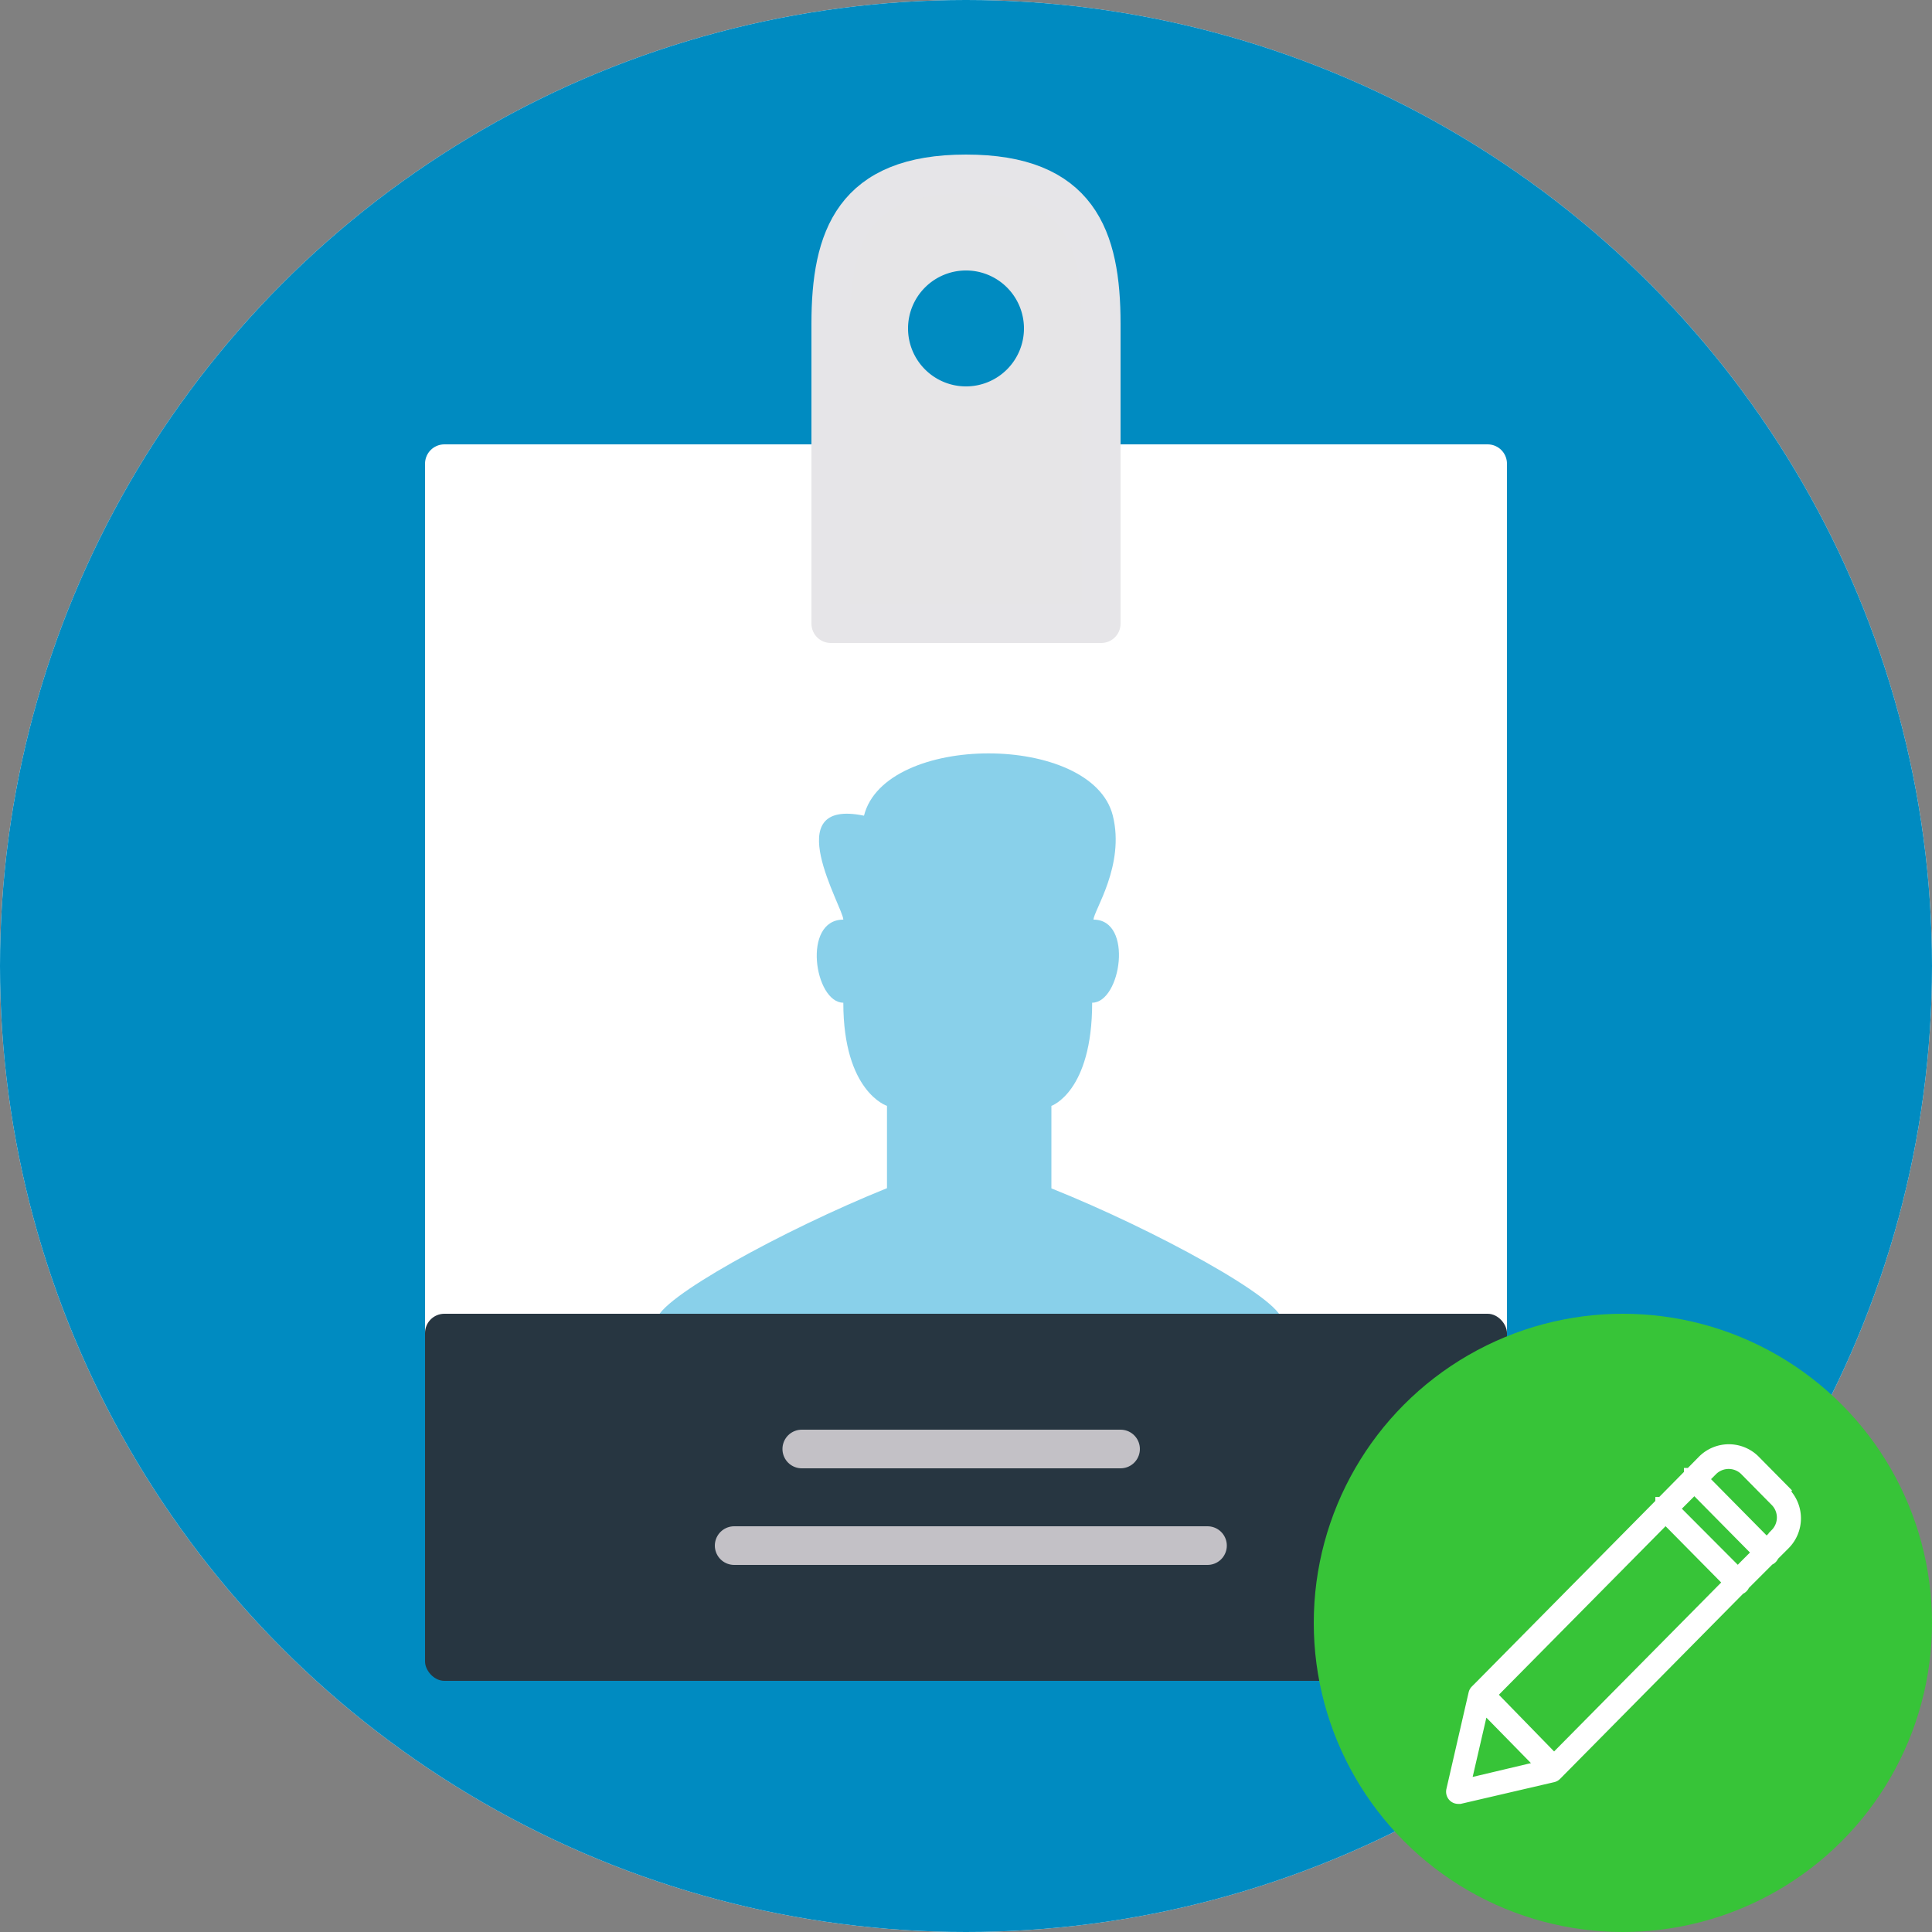 <svg xmlns="http://www.w3.org/2000/svg" viewBox="0 0 100 100"><rect x="0" y="0" width="100" height="100" fill="#808080" stroke="none"/><defs><style>.a,.c,.j{fill:#fff;}.b{fill:#008bc1;}.c,.j{stroke:#fff;}.c,.d,.h{stroke-linejoin:round;}.c,.d,.e,.h{stroke-width:2px;}.d{fill:#e6e5e7;stroke:#e6e5e8;}.e,.h{fill:none;}.e{stroke:#231f1f;}.f{fill:#89d0ea;}.g{fill:#273641;}.h{stroke:#c3c1c6;stroke-linecap:round;}.i{fill:#37c438;}.j{stroke-width:0.5px;}</style></defs><title>modal-icon-change-username</title><circle class="a" cx="50" cy="50" r="50"/><circle class="b" cx="50" cy="50" r="50"/><path class="c" d="M56.43 24H77v61.73H23V24h20"/><path class="d" d="M57 32.28H43V16.76C43 12.28 44.17 9 50 9s7 3.26 7 7.76v15.52z"/><path class="b" d="M53 17a3 3 0 1 1-3-3 3 3 0 0 1 3 3z"/><path class="e" d="M56 81h12.86"/><path class="f" d="M49.92 77.71h16.42v-9.38c0-1.08-6.55-4.67-11.92-6.82v-4.27s2.11-.72 2.11-5.34c1.49 0 2.15-4.3.07-4.3 0-.45 1.64-2.81 1-5.38-1.07-4.3-11.8-4.3-12.88 0-4.52-.93-1.07 4.76-1.07 5.38-2.15 0-1.49 4.3 0 4.3 0 4.62 2.26 5.34 2.26 5.34v4.26C40.55 63.66 34 67.26 34 68.33v9.38h15.92z"/><rect class="g" x="22" y="68" width="56" height="19" rx="1" ry="1"/><path class="h" d="M41.5 75H58M38 80h24.5"/><circle class="i" cx="84" cy="84" r="16"/><path class="j" d="M92.44 77.18l-1.61-1.63a1.93 1.93 0 0 0-2.69 0l-.67.68h-.06v.06l-1.42 1.44h-.06v.06l-9.38 9.49-.19.19a.39.39 0 0 0-.1.18l-1.15 5a.39.39 0 0 0 .1.36.38.38 0 0 0 .27.11h.09L80.39 92a.38.38 0 0 0 .18-.1l9.51-9.62a.37.37 0 0 0 .14-.09.38.38 0 0 0 .09-.14l.5-.5.78-.78a.37.37 0 0 0 .14-.09.38.38 0 0 0 .09-.14l.06-.06.53-.53a1.94 1.94 0 0 0 0-2.72zM76.79 88.4l2.94 3-3.84.91.9-3.89zM80.4 91a.36.36 0 0 0-.07-.1l-3-3.08a.37.37 0 0 0-.12-.08l9-9.1 3.23 3.27-9 9.1zm9.89-10l-.34.35-3.25-3.26 1-1 3.23 3.27-.64.64zm1.61-1.63l-.46.46-3.23-3.27.46-.46a1.18 1.18 0 0 1 1.61 0l1.61 1.63a1.17 1.17 0 0 1 0 1.63z"/></svg>